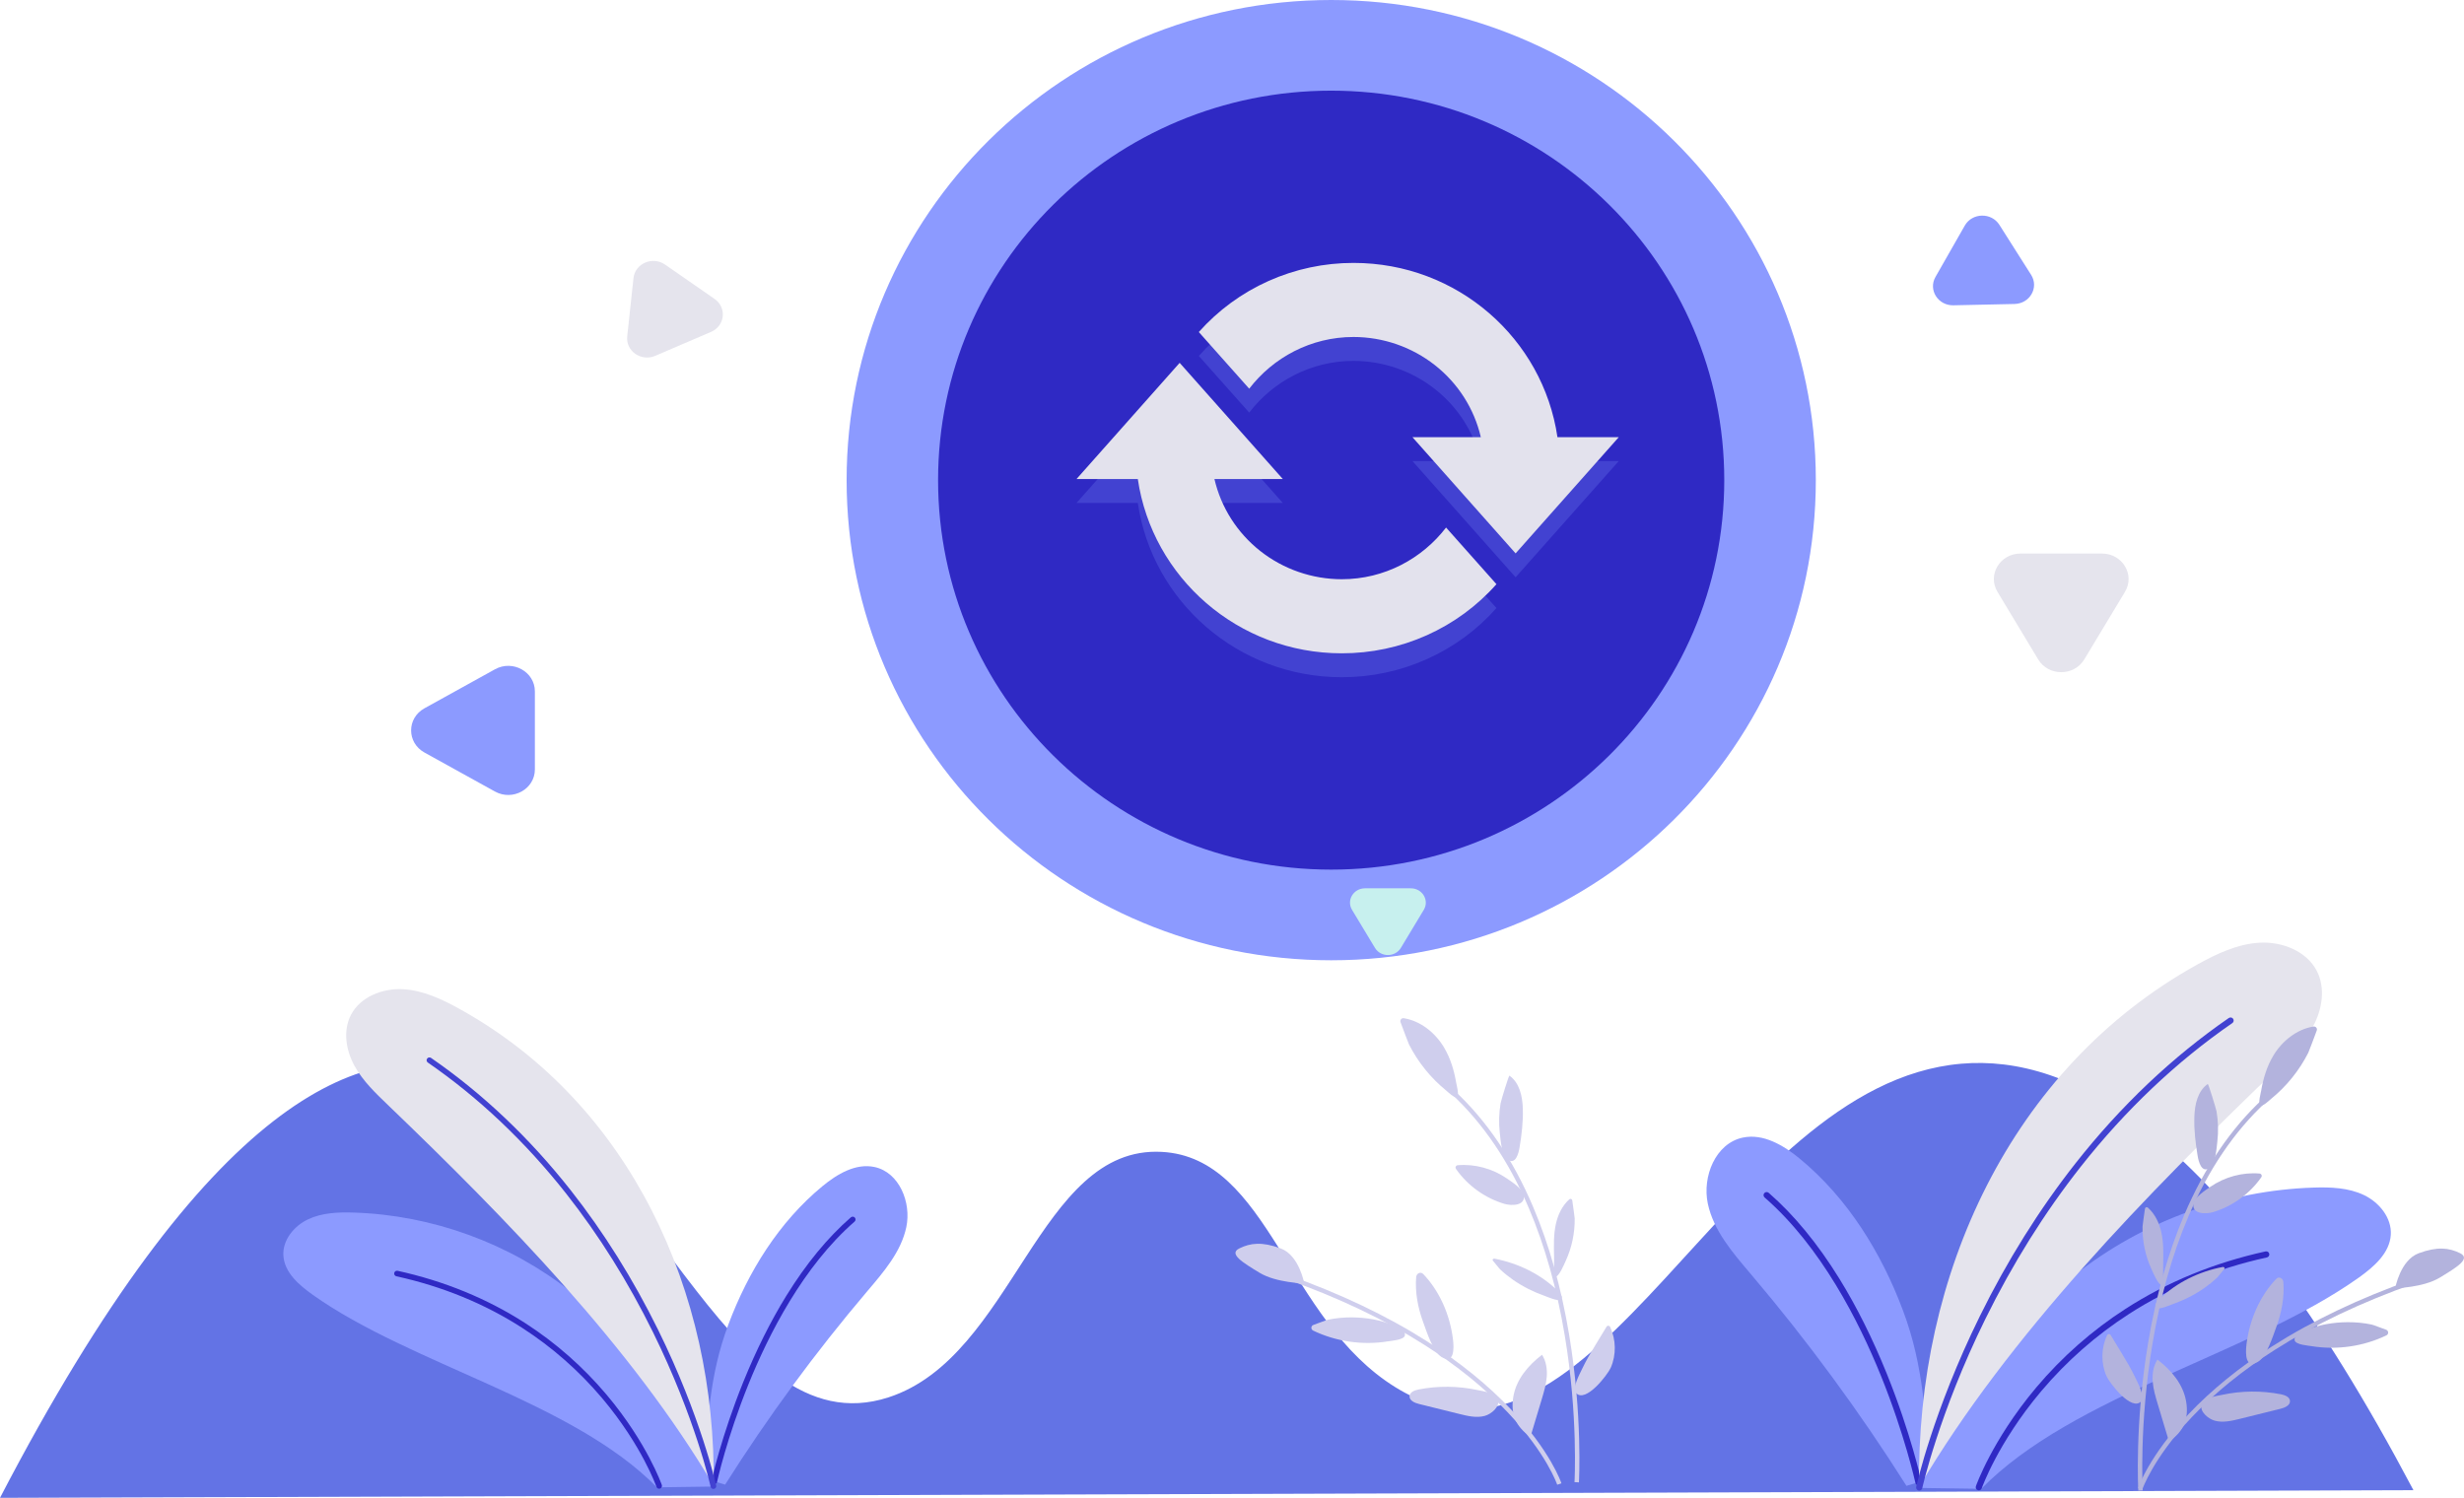 <svg width="454" height="276" viewBox="0 0 454 276" fill="none" xmlns="http://www.w3.org/2000/svg">
<g clip-path="url(#clip0_2891_10858)">
<path d="M0 276C38.418 202.163 66.802 191.16 86.543 197.365C119.395 207.689 133.442 267.273 163.693 257.492C186.834 250.01 191.294 211.041 214.04 212.253C233.844 213.306 236.949 243.192 257.145 255.644C293.986 278.358 317.499 199.778 361.369 196.008C381.367 194.289 409.407 207.787 444.684 274.591C296.457 275.06 148.228 275.529 0.001 276H0Z" fill="#6373E5"/>
<path d="M355.883 272.394C354.609 261.094 354.618 252.132 350.626 241.473C346.634 230.814 340.432 220.779 331.614 213.505C328.636 211.048 324.893 208.818 321.105 209.623C316.088 210.689 313.616 216.805 314.669 221.781C315.723 226.757 319.233 230.807 322.536 234.698C333.019 247.043 342.628 260.118 351.271 273.792L355.883 272.394Z" fill="#8C9AFF"/>
<path d="M353.477 273.693C353.214 273.693 352.976 273.512 352.918 273.246C352.899 273.158 350.951 264.337 346.559 253.487C342.517 243.497 335.518 229.69 325.132 220.651C324.895 220.445 324.871 220.086 325.08 219.851C325.288 219.615 325.651 219.592 325.888 219.798C330.557 223.862 334.942 229.193 338.924 235.641C342.102 240.788 345.031 246.656 347.63 253.084C352.054 264.021 354.018 272.919 354.038 273.007C354.105 273.314 353.909 273.616 353.6 273.681C353.559 273.69 353.518 273.695 353.479 273.695L353.477 273.693Z" fill="#2F29C4"/>
<path d="M353.594 274.178C357.585 258.936 369.923 244.722 382.337 234.89C394.749 225.057 410.421 219.333 426.306 218.831C429.456 218.73 432.722 218.855 435.562 220.209C438.402 221.563 440.714 224.43 440.513 227.546C440.295 230.931 437.378 233.457 434.596 235.434C414.674 249.59 382.146 256.93 365.052 274.341L353.594 274.178Z" fill="#8C9AFF"/>
<path d="M364.605 274.62C364.542 274.62 364.48 274.61 364.417 274.588C364.118 274.485 363.959 274.162 364.063 273.866C364.093 273.777 364.837 271.671 366.588 268.356C368.199 265.305 371.006 260.62 375.221 255.623C379.959 250.009 385.478 245.152 391.623 241.187C399.303 236.233 407.987 232.67 417.434 230.595C417.743 230.527 418.049 230.72 418.117 231.027C418.186 231.333 417.991 231.635 417.682 231.704C408.38 233.746 399.833 237.252 392.275 242.123C386.229 246.019 380.797 250.794 376.131 256.315C371.977 261.231 369.212 265.841 367.624 268.844C365.902 272.099 365.153 274.217 365.145 274.238C365.064 274.473 364.841 274.62 364.603 274.62H364.605Z" fill="#2F29C4"/>
<path d="M353.599 274.016C353.051 234.968 370.423 196.868 404.797 177.765C408.402 175.762 412.256 173.923 416.384 173.708C420.511 173.491 424.987 175.255 426.873 178.9C428.516 182.077 427.882 186.03 426.165 189.168C424.447 192.306 421.779 194.809 419.193 197.296C395.67 219.906 370.139 245.983 353.6 274.017L353.599 274.016Z" fill="#E5E4ED"/>
<path d="M353.629 274.663C353.588 274.663 353.547 274.659 353.506 274.65C353.197 274.584 353.001 274.281 353.068 273.975C353.098 273.837 356.176 260.02 364.774 242.56C369.824 232.307 375.763 222.816 382.428 214.349C390.764 203.76 400.264 194.755 410.664 187.585C410.924 187.406 411.281 187.468 411.461 187.727C411.642 187.984 411.578 188.339 411.319 188.517C401.017 195.62 391.606 204.541 383.343 215.033C376.729 223.433 370.832 232.853 365.817 243.029C357.273 260.371 354.216 274.079 354.185 274.216C354.127 274.482 353.89 274.663 353.626 274.663H353.629Z" fill="#4242D1"/>
<path d="M129.398 272.293C130.56 261.987 130.552 253.812 134.194 244.09C137.835 234.368 143.491 225.214 151.535 218.579C154.251 216.339 157.666 214.304 161.121 215.039C165.696 216.011 167.952 221.591 166.99 226.129C166.028 230.668 162.829 234.362 159.815 237.91C150.254 249.17 141.489 261.096 133.605 273.568L129.398 272.294V272.293Z" fill="#8C9AFF"/>
<path d="M131.608 273.478C131.848 273.478 132.065 273.312 132.118 273.07C132.135 272.99 133.913 264.945 137.918 255.047C141.606 245.935 147.989 233.342 157.461 225.097C157.679 224.908 157.699 224.581 157.51 224.366C157.319 224.151 156.989 224.13 156.772 224.318C152.513 228.025 148.514 232.886 144.883 238.769C141.985 243.464 139.313 248.816 136.942 254.678C132.908 264.654 131.115 272.769 131.098 272.849C131.037 273.128 131.216 273.404 131.499 273.465C131.536 273.472 131.573 273.477 131.609 273.477L131.608 273.478Z" fill="#2F29C4"/>
<path d="M131.494 273.92C127.853 260.018 116.601 247.052 105.278 238.084C93.957 229.116 79.662 223.895 65.175 223.437C62.301 223.347 59.322 223.461 56.731 224.695C54.141 225.93 52.031 228.544 52.214 231.387C52.414 234.474 55.074 236.78 57.611 238.581C75.782 251.492 105.451 258.188 121.042 274.068L131.493 273.92H131.494Z" fill="#8C9AFF"/>
<path d="M121.448 274.322C121.505 274.322 121.563 274.313 121.619 274.293C121.891 274.2 122.035 273.905 121.942 273.635C121.914 273.555 121.237 271.633 119.639 268.608C118.168 265.826 115.61 261.552 111.765 256.996C107.443 251.875 102.409 247.444 96.804 243.828C89.799 239.31 81.878 236.059 73.261 234.166C72.98 234.104 72.7 234.281 72.638 234.56C72.575 234.839 72.753 235.116 73.035 235.177C81.52 237.041 89.316 240.239 96.21 244.68C101.724 248.233 106.678 252.589 110.934 257.625C114.724 262.11 117.246 266.314 118.694 269.053C120.265 272.022 120.948 273.954 120.954 273.973C121.029 274.187 121.231 274.322 121.448 274.322Z" fill="#2F29C4"/>
<path d="M131.493 273.772C131.993 238.155 116.148 203.405 84.796 185.981C81.507 184.153 77.993 182.477 74.228 182.279C70.463 182.081 66.38 183.69 64.661 187.015C63.161 189.913 63.74 193.519 65.306 196.381C66.873 199.243 69.306 201.527 71.665 203.795C93.12 224.417 116.407 248.201 131.492 273.772H131.493Z" fill="#E5E4ED"/>
<path d="M131.447 274.363C131.483 274.363 131.521 274.358 131.558 274.351C131.84 274.29 132.018 274.016 131.957 273.735C131.929 273.61 129.122 261.006 121.28 245.082C116.674 235.731 111.255 227.072 105.177 219.351C97.574 209.693 88.909 201.479 79.422 194.938C79.186 194.776 78.86 194.832 78.695 195.068C78.53 195.303 78.589 195.626 78.826 195.788C88.221 202.266 96.806 210.403 104.342 219.973C110.375 227.634 115.753 236.226 120.327 245.509C128.121 261.326 130.908 273.83 130.936 273.955C130.988 274.197 131.205 274.363 131.446 274.363H131.447Z" fill="#4242D1"/>
<path d="M394.722 274.47L393.945 274.215C394.025 273.975 395.997 268.239 403.243 260.585C407.486 256.103 412.665 251.9 418.639 248.091C426.098 243.336 434.824 239.185 444.574 235.754L444.848 236.518C435.175 239.922 426.519 244.036 419.123 248.746C413.209 252.513 408.081 256.667 403.884 261.093C400.151 265.029 397.857 268.457 396.593 270.639C395.222 273.003 394.728 274.456 394.722 274.47Z" fill="#B3B3DD"/>
<path d="M441.328 237.369C441.328 237.369 442.242 232.192 445.672 230.925C449.101 229.658 451.255 229.921 453.287 230.925C455.32 231.929 452.639 233.537 449.56 235.41C446.482 237.281 441.328 237.371 441.328 237.371V237.369Z" fill="#B3B3DD"/>
<path d="M439.645 245.023C440.123 245.19 440.161 245.845 439.705 246.064C435.466 248.102 430.584 248.806 425.936 248.054C425.303 247.951 423.048 247.792 422.813 247.022C422.526 246.079 424.241 245.4 424.869 245.126C427.241 244.088 429.975 243.65 432.552 243.634C434.031 243.624 435.511 243.767 436.961 244.065C437.304 244.136 438.6 244.659 439.645 245.024V245.023Z" fill="#B3B3DD"/>
<path d="M419.409 235.648C419.885 235.151 420.653 235.498 420.711 236.235C420.934 239.024 420.382 241.882 419.432 244.481C418.787 246.247 417.595 250.02 416.03 250.935C413.725 252.282 413.703 249.523 413.926 247.69C414.484 243.119 416.432 238.754 419.407 235.649L419.409 235.648Z" fill="#B3B3DD"/>
<path d="M420.289 256.925C421.009 257.068 421.875 257.402 421.936 258.127C422.004 258.944 421.011 259.389 420.208 259.587C417.7 260.207 415.193 260.829 412.685 261.449C411.167 261.825 409.566 262.2 408.059 261.782C406.931 261.468 405.221 260.134 405.655 258.775C406.056 257.522 408.375 257.248 409.419 257.024C412.985 256.26 416.71 256.219 420.289 256.924V256.925Z" fill="#B3B3DD"/>
<path d="M399.64 265.605C398.948 263.306 398.257 261.006 397.565 258.706C397.159 257.357 396.751 255.992 396.643 254.588C396.535 253.183 396.752 251.713 397.514 250.524C400.088 252.487 402.269 255.082 402.803 258.254C403.338 261.427 402.347 263.829 399.64 265.604V265.605Z" fill="#B3B3DD"/>
<path d="M393.989 274.69C393.981 274.569 393.304 262.437 395.779 247.562C397.235 238.821 399.479 230.851 402.448 223.876C406.168 215.141 411.043 207.947 416.94 202.493L417.498 203.086C411.689 208.458 406.879 215.556 403.206 224.181C400.261 231.095 398.035 239.001 396.589 247.675C394.125 262.465 394.797 274.521 394.804 274.64L393.987 274.688L393.989 274.69Z" fill="#B3B3DD"/>
<path d="M418.862 194.524C420.474 191.834 423.18 189.649 426.264 189.159C426.682 189.092 427.017 189.495 426.869 189.887C426.367 191.206 425.466 193.68 425.302 194C424.473 195.63 423.471 197.173 422.321 198.599C421.172 200.025 419.872 201.333 418.449 202.49C418.129 202.748 416.911 203.986 416.436 203.648C416.027 203.357 416.549 201.429 416.627 200.97C417.012 198.721 417.682 196.497 418.864 194.526L418.862 194.524Z" fill="#B3B3DD"/>
<path d="M404.317 205.814C404.385 203.55 404.917 201.047 406.785 199.743C406.9 199.661 408.329 204.349 408.406 204.798C408.717 206.613 408.765 208.472 408.557 210.301C408.421 211.494 408.236 214.414 407.174 215.181C405.616 216.306 405.082 213.948 404.923 212.998C404.525 210.624 404.242 208.223 404.317 205.812V205.814Z" fill="#B3B3DD"/>
<path d="M416.335 216.246C416.666 216.275 416.844 216.653 416.654 216.923C414.521 219.983 411.317 222.301 407.72 223.366C406.485 223.732 403.787 223.785 404.16 221.729C404.367 220.593 406.405 219.281 407.301 218.668C409.915 216.878 413.165 215.974 416.335 216.246Z" fill="#B3B3DD"/>
<path d="M395.215 222.727C395.249 222.467 395.55 222.349 395.744 222.519C397.046 223.66 397.852 225.348 398.234 227.077C398.661 229.006 398.614 231.008 398.566 232.985C398.536 234.255 398.627 235.612 398.442 236.863C397.656 236.857 396.736 234.554 396.423 233.877C395.855 232.645 395.428 231.345 395.149 230.011C394.877 228.704 394.747 227.366 394.768 226.029C394.772 225.746 395.082 223.741 395.214 222.729L395.215 222.727Z" fill="#B3B3DD"/>
<path d="M409.539 233.464C409.799 233.415 409.992 233.662 409.834 233.839C409.325 234.406 408.712 235.247 408.48 235.463C407.753 236.14 406.966 236.774 406.128 237.358C404.387 238.571 402.429 239.57 400.337 240.308C399.799 240.497 397.976 241.32 397.436 241.032C396.643 240.611 397.66 239.618 398.005 239.281C399.5 237.818 401.304 236.565 403.283 235.574C405.218 234.605 407.336 233.883 409.541 233.464H409.539Z" fill="#B3B3DD"/>
<path d="M388.133 253.584C387.079 251.207 387.132 248.38 388.242 246.032C388.367 245.768 388.738 245.746 388.889 245.996L390.885 249.282C391.781 250.757 392.677 252.239 393.41 253.803C393.823 254.684 395.315 257.365 394.506 258.231C392.736 260.129 388.691 254.842 388.133 253.584Z" fill="#B3B3DD"/>
<path d="M286.923 273.585L287.7 273.33C287.62 273.09 285.648 267.355 278.402 259.7C274.16 255.218 268.98 251.015 263.006 247.206C255.547 242.451 246.821 238.301 237.071 234.869L236.797 235.633C246.47 239.037 255.126 243.151 262.522 247.861C268.436 251.628 273.564 255.782 277.761 260.208C281.494 264.144 283.788 267.572 285.052 269.754C286.423 272.118 286.917 273.571 286.923 273.585Z" fill="#CFCEED"/>
<path d="M240.309 236.484C240.309 236.484 239.395 231.307 235.965 230.04C232.535 228.773 230.382 229.036 228.349 230.04C226.317 231.044 228.998 232.652 232.076 234.525C235.155 236.396 240.309 236.486 240.309 236.486V236.484Z" fill="#CFCEED"/>
<path d="M242.006 244.138C241.528 244.305 241.49 244.96 241.946 245.179C246.185 247.218 251.067 247.921 255.715 247.17C256.348 247.066 258.603 246.907 258.838 246.137C259.125 245.194 257.41 244.515 256.782 244.241C254.41 243.204 251.676 242.765 249.099 242.749C247.62 242.739 246.14 242.882 244.69 243.18C244.348 243.251 243.051 243.774 242.006 244.139V244.138Z" fill="#CFCEED"/>
<path d="M262.235 234.763C261.758 234.266 260.99 234.613 260.932 235.35C260.709 238.139 261.261 240.997 262.211 243.596C262.857 245.362 264.049 249.135 265.614 250.05C267.919 251.397 267.94 248.638 267.717 246.805C267.159 242.235 265.211 237.869 262.236 234.764L262.235 234.763Z" fill="#CFCEED"/>
<path d="M261.361 256.04C260.641 256.183 259.775 256.517 259.714 257.242C259.646 258.06 260.64 258.504 261.442 258.702C263.95 259.322 266.457 259.944 268.965 260.564C270.483 260.94 272.085 261.315 273.591 260.897C274.719 260.583 276.429 259.249 275.995 257.89C275.594 256.637 273.275 256.363 272.232 256.139C268.665 255.375 264.941 255.334 261.361 256.039V256.04Z" fill="#CFCEED"/>
<path d="M281.998 264.722C282.69 262.422 283.381 260.122 284.073 257.823C284.479 256.473 284.887 255.109 284.995 253.704C285.103 252.299 284.886 250.829 284.124 249.641C281.551 251.603 279.37 254.198 278.835 257.371C278.3 260.544 279.291 262.945 281.998 264.72V264.722Z" fill="#CFCEED"/>
<path d="M290.923 273.157C290.931 273.036 291.608 260.904 289.133 246.029C287.677 237.288 285.433 229.318 282.464 222.343C278.744 213.608 273.869 206.414 267.972 200.96L267.414 201.553C273.223 206.925 278.033 214.023 281.706 222.648C284.651 229.562 286.877 237.468 288.322 246.143C290.786 260.932 290.115 272.988 290.107 273.108L290.925 273.155L290.923 273.157Z" fill="#CFCEED"/>
<path d="M266.058 192.992C264.446 190.301 261.741 188.116 258.656 187.626C258.238 187.56 257.903 187.962 258.051 188.354C258.553 189.673 259.455 192.147 259.618 192.467C260.447 194.097 261.449 195.64 262.599 197.067C263.748 198.492 265.048 199.801 266.472 200.957C266.791 201.216 268.009 202.453 268.484 202.115C268.893 201.824 268.372 199.897 268.293 199.437C267.908 197.189 267.238 194.964 266.056 192.993L266.058 192.992Z" fill="#CFCEED"/>
<path d="M280.585 204.281C280.517 202.018 279.985 199.514 278.117 198.21C278.002 198.129 276.573 202.817 276.495 203.266C276.185 205.08 276.137 206.94 276.345 208.769C276.481 209.961 276.666 212.881 277.728 213.648C279.286 214.773 279.82 212.415 279.979 211.465C280.377 209.091 280.66 206.69 280.585 204.28V204.281Z" fill="#CFCEED"/>
<path d="M268.584 214.712C268.253 214.741 268.076 215.119 268.265 215.389C270.398 218.449 273.602 220.767 277.199 221.832C278.434 222.198 281.132 222.25 280.759 220.195C280.552 219.059 278.514 217.747 277.618 217.134C275.004 215.344 271.755 214.44 268.584 214.712Z" fill="#CFCEED"/>
<path d="M289.694 221.194C289.66 220.934 289.359 220.816 289.165 220.986C287.862 222.127 287.057 223.815 286.675 225.544C286.248 227.473 286.295 229.475 286.343 231.452C286.373 232.722 286.282 234.079 286.467 235.329C287.253 235.324 288.173 233.021 288.486 232.344C289.054 231.112 289.481 229.812 289.76 228.478C290.032 227.171 290.162 225.833 290.141 224.496C290.137 224.213 289.827 222.208 289.695 221.196L289.694 221.194Z" fill="#CFCEED"/>
<path d="M275.367 231.93C275.108 231.881 274.914 232.128 275.073 232.305C275.582 232.872 276.195 233.713 276.427 233.929C277.154 234.606 277.941 235.24 278.778 235.824C280.52 237.037 282.478 238.036 284.57 238.774C285.108 238.963 286.93 239.785 287.471 239.498C288.264 239.076 287.247 238.084 286.901 237.747C285.406 236.284 283.603 235.03 281.624 234.04C279.689 233.071 277.57 232.349 275.366 231.93H275.367Z" fill="#CFCEED"/>
<path d="M296.774 252.051C297.827 249.674 297.775 246.847 296.664 244.499C296.539 244.235 296.169 244.213 296.017 244.463L294.021 247.749C293.125 249.224 292.229 250.706 291.496 252.27C291.084 253.151 289.592 255.832 290.4 256.698C292.171 258.596 296.215 253.309 296.774 252.051Z" fill="#CFCEED"/>
<path d="M245.282 176.947C294.596 176.947 334.572 137.336 334.572 88.474C334.572 39.611 294.596 0 245.282 0C195.969 0 155.992 39.611 155.992 88.474C155.992 137.336 195.969 176.947 245.282 176.947Z" fill="#8C9AFF"/>
<path d="M245.273 160.242C285.274 160.242 317.702 128.11 317.702 88.474C317.702 48.837 285.274 16.705 245.273 16.705C205.271 16.705 172.844 48.837 172.844 88.474C172.844 128.11 205.271 160.242 245.273 160.242Z" fill="#2F29C4"/>
<path d="M379.789 102H387.292C391.066 102 393.425 105.917 391.538 109.051L387.786 115.28L384.034 121.51C382.147 124.643 377.43 124.643 375.543 121.51L371.791 115.28L368.039 109.051C366.152 105.917 368.511 102 372.285 102H379.789Z" fill="#E5E4ED"/>
<path d="M255.728 163.687H259.949C262.072 163.687 263.399 165.89 262.339 167.653L260.227 171.157L258.116 174.661C257.054 176.423 254.401 176.423 253.339 174.661L251.227 171.157L249.116 167.653C248.054 165.89 249.381 163.687 251.506 163.687H255.727H255.728Z" fill="#C7F0EE"/>
<path d="M371.318 46.041L374.245 50.652C375.717 52.972 374.018 55.949 371.185 56.012L365.555 56.135L359.925 56.258C357.093 56.321 355.254 53.421 356.614 51.039L359.316 46.303L362.019 41.567C363.379 39.184 366.919 39.107 368.391 41.427L371.318 46.038V46.041Z" fill="#8C9AFF"/>
<path d="M127.1 51.918L131.662 55.082C133.956 56.674 133.594 60.05 131.009 61.159L125.87 63.364L120.731 65.569C118.146 66.679 115.277 64.689 115.567 61.988L116.144 56.619L116.721 51.249C117.011 48.549 120.243 47.161 122.538 48.754L127.1 51.918Z" fill="#E5E4ED"/>
<path d="M98.553 134.589V141.782C98.553 145.399 94.467 147.661 91.198 145.852L84.7 142.257L78.201 138.661C74.933 136.852 74.933 132.33 78.201 130.52L84.7 126.924L91.198 123.329C94.466 121.52 98.553 123.78 98.553 127.399V134.592V134.589Z" fill="#8C9AFF"/>
<path d="M249.392 52.851C268.56 52.851 284.306 66.821 286.967 84.965H298.261L279.256 106.375L260.252 84.965H272.849C271.634 79.726 268.653 75.047 264.393 71.694C260.133 68.34 254.845 66.509 249.392 66.5C241.519 66.5 234.569 70.3 230.171 76.027L220.885 65.59C224.439 61.584 228.822 58.374 233.739 56.177C238.656 53.98 243.994 52.846 249.392 52.851ZM247.22 124.787C228.107 124.787 212.306 110.817 209.646 92.673H198.352L217.356 71.263C223.709 78.382 230.008 85.554 236.361 92.673H223.763C224.978 97.912 227.959 102.591 232.219 105.945C236.48 109.299 241.768 111.13 247.22 111.139C255.094 111.139 262.044 107.338 266.442 101.611L275.727 112.048C272.177 116.059 267.794 119.271 262.877 121.468C257.959 123.666 252.62 124.798 247.22 124.787Z" fill="#4242D1"/>
<path d="M249.392 48.447C268.56 48.447 284.306 62.416 286.967 80.561H298.261L279.256 101.971L260.252 80.561H272.849C271.634 75.322 268.653 70.643 264.393 67.289C260.133 63.935 254.845 62.104 249.392 62.095C241.519 62.095 234.569 65.896 230.171 71.623L220.885 61.185C224.439 57.179 228.822 53.97 233.739 51.773C238.656 49.575 243.994 48.441 249.392 48.447ZM247.22 120.383C228.107 120.383 212.306 106.413 209.646 88.269H198.352L217.356 66.859C223.709 73.978 230.008 81.15 236.361 88.269H223.763C224.978 93.508 227.959 98.187 232.219 101.541C236.48 104.894 241.768 106.725 247.22 106.734C255.094 106.734 262.044 102.934 266.442 97.207L275.727 107.644C272.177 111.654 267.794 114.867 262.877 117.064C257.959 119.262 252.62 120.393 247.22 120.383Z" fill="#E3E2ED"/>
</g>
<defs>
<clipPath id="clip0_2891_10858">
<rect width="454" height="276" fill="white"/>
</clipPath>
</defs>
</svg>

